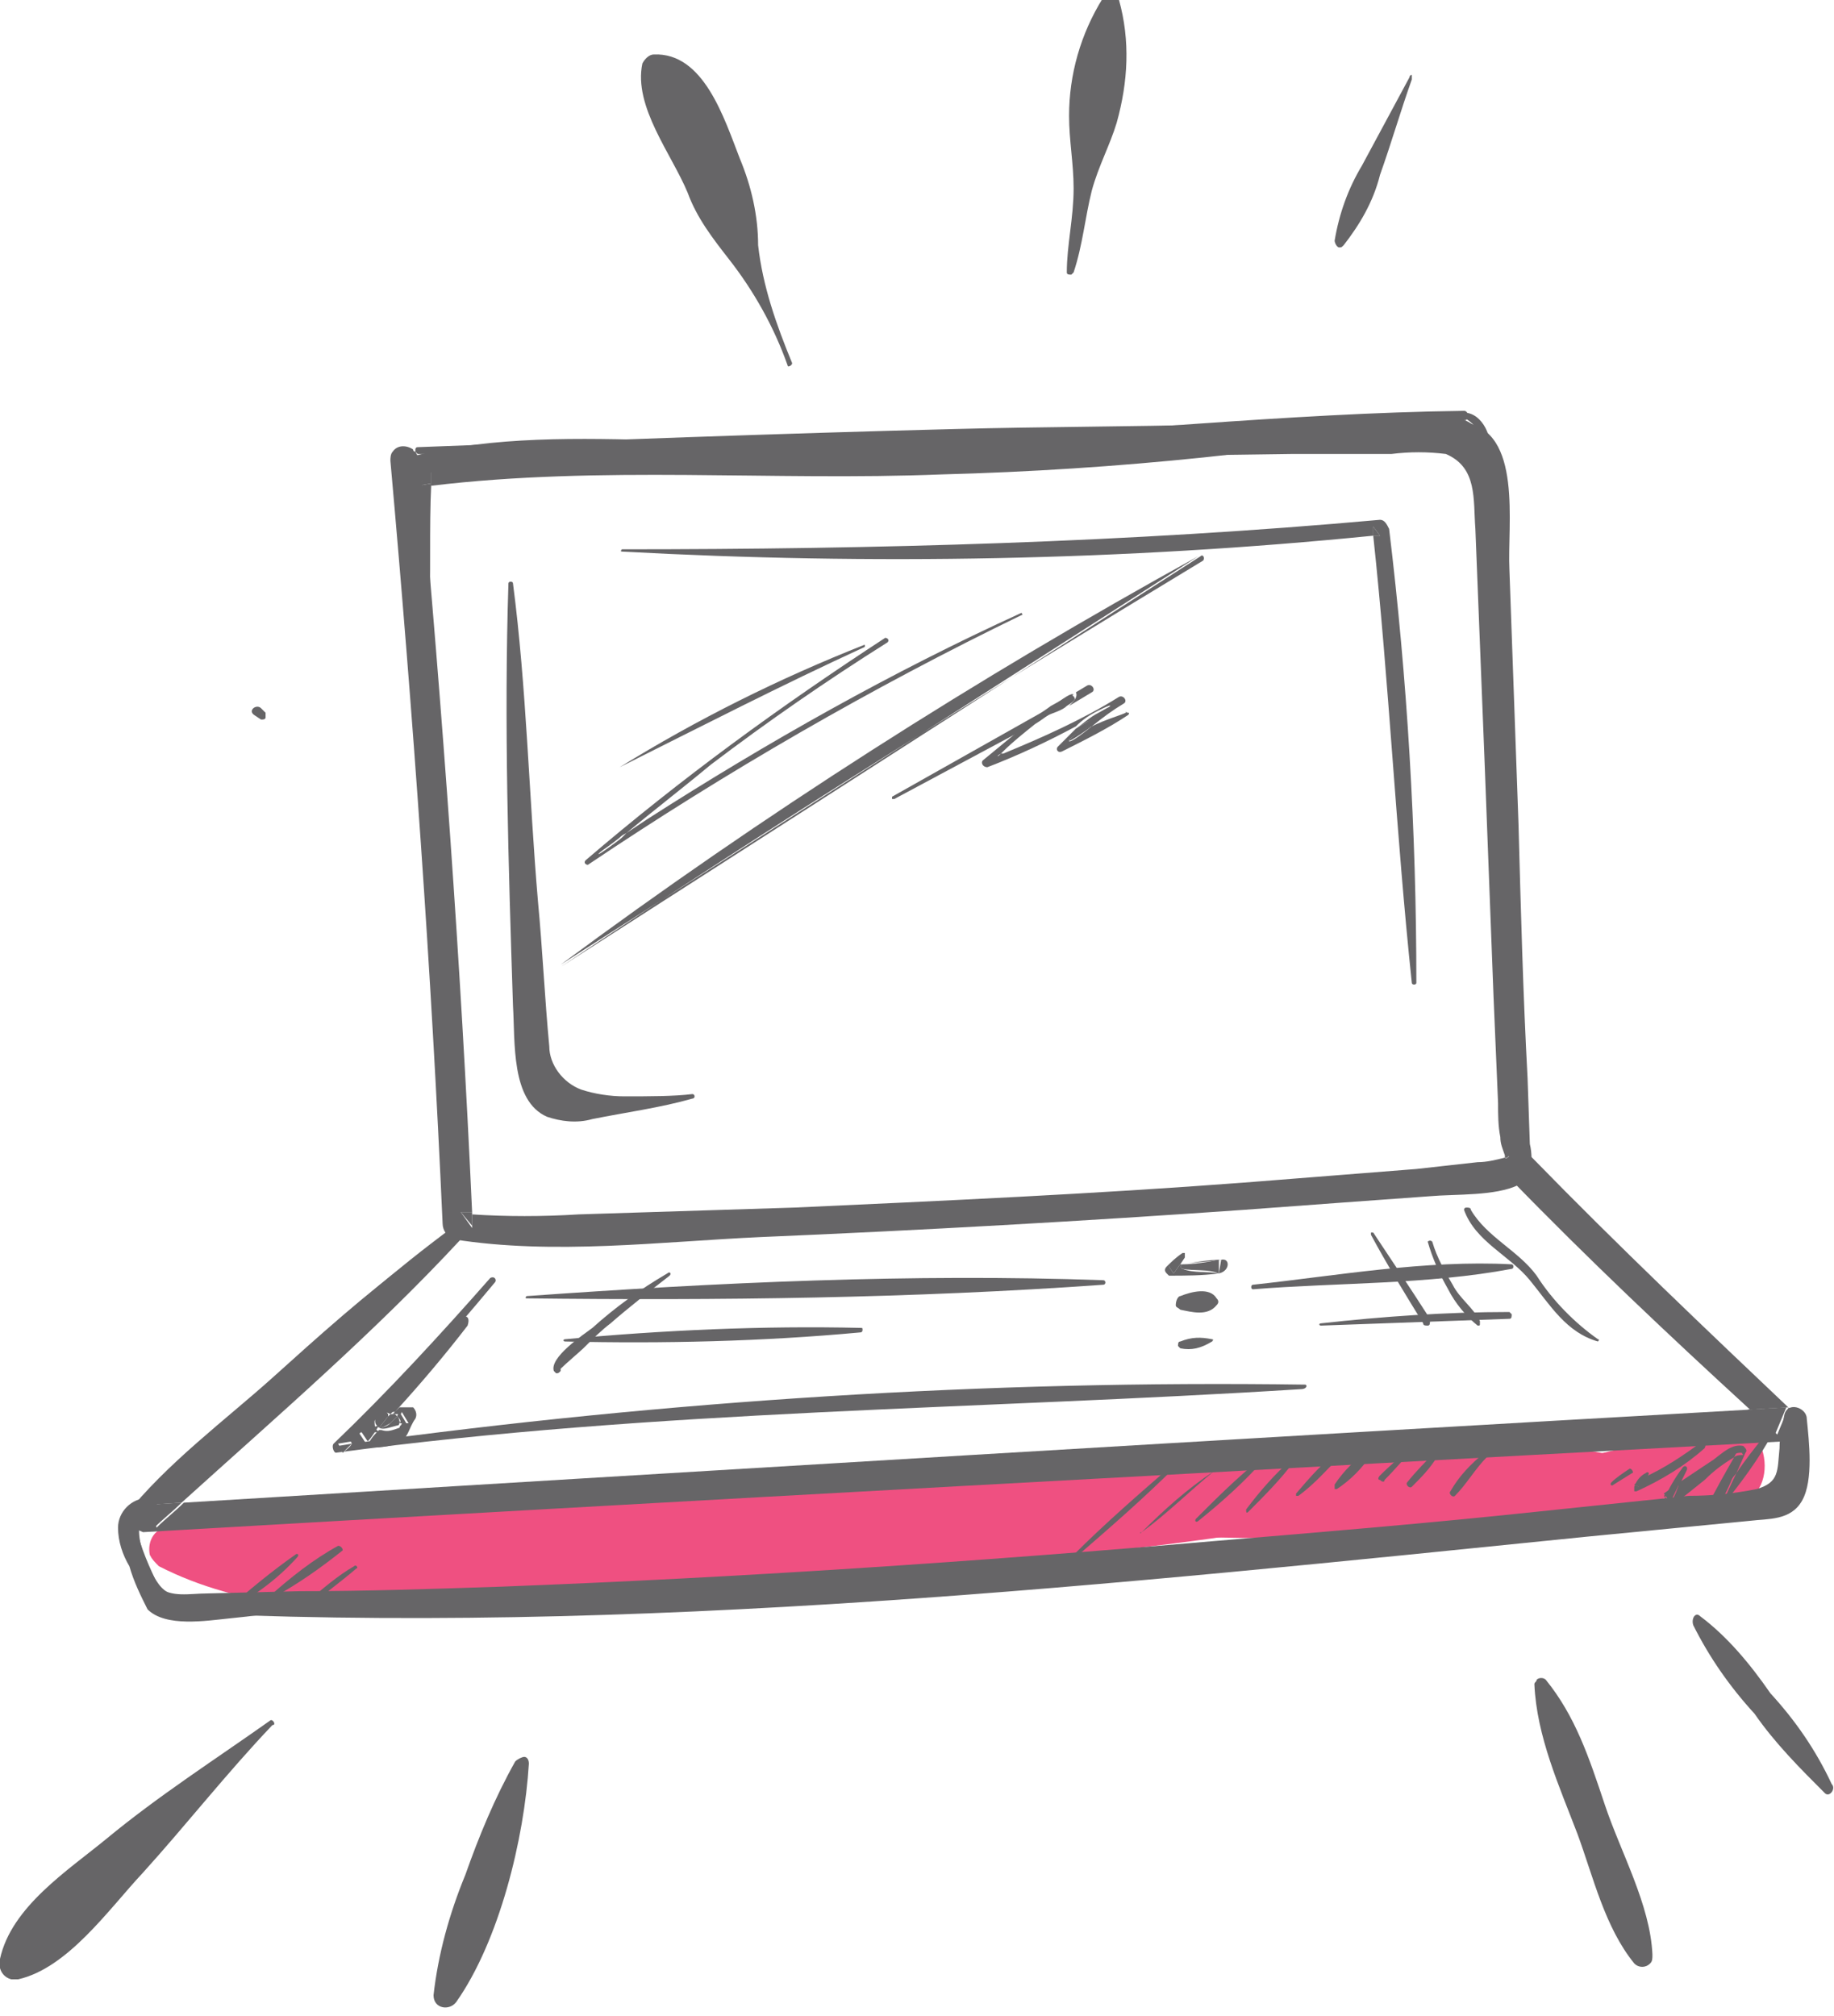 <?xml version="1.0" encoding="utf-8"?>
<!-- Generator: Adobe Illustrator 22.1.0, SVG Export Plug-In . SVG Version: 6.00 Build 0)  -->
<svg version="1.1" id="Layer_1" xmlns="http://www.w3.org/2000/svg" xmlns:xlink="http://www.w3.org/1999/xlink" x="0px" y="0px"
	 viewBox="0 0 80.8 88.8" style="enable-background:new 0 0 80.8 88.8;" xml:space="preserve">
<style type="text/css">
	.st0{fill:#ef5081;}
	.st1{fill:#666567;}
</style>
<title>Asset 1</title>
<path class="st0" d="M60,65c-9.1-0.7-18.5,0.1-27.6,0.7c-8.1,0.5-17.2-0.1-25.2,1.6c-0.5,0.2-0.7,0.7-0.6,1.2
	c0.1,0.2,0.2,0.3,0.4,0.5c7.2,3.7,17.7,1.1,25.4,0.6c9.2-0.6,18.7-1.1,27.8-3C61.1,66.3,60.8,65,60,65z"/>
<path class="st0" d="M63.9,64.2c-3.9,0.2-7.8,0.3-11.8,0.3c-1.9,0-1.9,3.1,0,3.2c3.9,0.1,7.8,0.1,11.8,0.1c3.1,0,6.4,0.5,9-1.4
	c0.4-0.3,0.5-0.8,0.2-1.2C73,65,73,64.9,72.9,64.9C70.1,63.2,66.9,64,63.9,64.2z"/>
<path class="st0" d="M75.7,62.7c-0.9,0.2-1.8,0.7-2.7,0.8s-1.8,0.4-2.8,0.6c-1.5,0.4-0.8,2.7,0.6,2.4c0.9-0.2,1.8-0.4,2.7-0.5
	c0.9,0,1.7,0.1,2.6,0.2C78.5,66.5,78.2,62.2,75.7,62.7z"/>
<path class="st1" d="M20.8,54c0-0.2,0-0.4,0-0.6h-0.5L20.8,54z"/>
<path class="st1" d="M66.5,50.9c0,0-0.1,0-0.1,0S66.6,50.7,66.5,50.9z"/>
<path class="st1" d="M67.3,47.5c-0.2-3.7-0.3-7.5-0.4-11.2l-0.4-11.2c-0.1-2,0.6-6.1-2-6.5c-1.7-0.1-3.4-0.1-5.1,0l-5.8,0.1
	c-3.8,0.1-7.7,0.1-11.5,0.2c-7.9,0.2-15.8,0.5-23.7,0.8c-0.1,0-0.1,0.1-0.1,0.1c0,0,0,0,0,0.1l0.1,0.1l0,0
	C31.2,20.1,44,20.2,56.9,20l4.4,0c0.8-0.1,1.6-0.1,2.4,0c1.4,0.6,1.2,2,1.3,3.3l0.4,10.1l0.4,10.5l0.2,4.7c0,0.5,0,1,0.1,1.5
	c0,0.3,0.1,0.5,0.2,0.8c0,0.1,0,0.1,0,0.1s0.1,0,0.1,0c0.2-0.2,0,0.1-0.1,0c-0.4,0.1-0.8,0.2-1.2,0.2c-0.9,0.1-1.8,0.2-2.7,0.3
	c-2.5,0.2-5.1,0.4-7.6,0.6c-6.6,0.5-13.2,0.8-19.8,1.1c-3.2,0.1-6.3,0.2-9.5,0.3c-1.6,0.1-3.2,0.1-4.7,0c0,0.2,0,0.4,0,0.6l-0.5-0.7
	h0.5c-0.5-11-1.3-22-2.3-33c0-0.2-0.1-0.3-0.2-0.5c0,0-0.1,0-0.1-0.1c-0.3-0.2-0.7-0.2-0.9,0.1c-0.1,0.1-0.1,0.3-0.1,0.4
	c1,11.2,1.8,22.4,2.3,33.6c0,0.3,0.2,0.6,0.5,0.7c4.4,0.7,9.1,0.1,13.5-0.1c7.1-0.3,14.2-0.7,21.3-1.2c2.7-0.2,5.4-0.4,8.2-0.6
	c1.1-0.1,2.9,0,3.9-0.5c0.2-0.1,0.4-0.3,0.5-0.5c0.1-0.4,0.1-0.9,0-1.3L67.3,47.5z"/>
<path class="st1" d="M18.3,19.9L18.3,19.9C18.2,19.9,18.3,19.9,18.3,19.9z"/>
<path class="st1" d="M18.4,21.4l0.6-0.1c0-0.2,0-0.4,0-0.6L18.4,21.4z"/>
<path class="st1" d="M64.5,18.1c-7.9,0.1-15.8,1-23.7,1.3c-3.9,0.1-7.7,0.1-11.6,0c-3.6-0.1-7.5-0.2-11,0.7
	c-0.3,0.1-0.5,0.5-0.4,0.8c0.3,2.2,0.4,4.4,0.7,6.6c0,0.3,0.4,0.2,0.4-0.1c0.1-2,0-4.1,0.1-6.1l-0.6,0.1l0.6-0.6c0,0.2,0,0.4,0,0.6
	c7.5-0.9,15-0.2,22.5-0.5c7.7-0.2,15.4-1,23.1-2.4C64.7,18.4,64.7,18.1,64.5,18.1z"/>
<path class="st1" d="M63.9,18.3c-0.1,0-0.1,0.1,0,0.2c0.6,0.4,1.1,1,1.3,1.7c0,0.1,0.2,0,0.2,0c0.2-0.9-0.4-1.7-1.3-1.8
	C64,18.3,64,18.3,63.9,18.3z"/>
<path class="st1" d="M64.3,18.2C64.3,18.2,64.3,18.3,64.3,18.2c0,0.1,0,0.1,0,0.1c0.7,0.3,1.1,0.9,1.1,1.6c0,0,0,0.1,0.1,0.1
	c0,0,0.1,0,0.1-0.1C65.8,19.2,65.2,18,64.3,18.2z"/>
<path class="st1" d="M60.5,23.2c0,0.1,0,0.3,0,0.4h0.3L60.5,23.2z"/>
<path class="st1" d="M60.8,22.9c-11.1,1-22.2,1.3-33.4,1.3c0,0-0.1,0.1,0,0.1c0,0,0,0,0,0c11,0.6,22.1,0.4,33.1-0.7
	c0-0.1,0-0.3,0-0.4l0.3,0.4h-0.3c0.7,6.5,1,13.1,1.7,19.7c0,0.1,0.2,0.1,0.2,0c0-6.7-0.4-13.4-1.2-20C61.1,23.1,61,22.9,60.8,22.9z"
	/>
<path class="st1" d="M27.3,33.8C27.3,33.8,27.3,33.9,27.3,33.8c3.6-1.8,7.1-3.6,10.8-5.3c0,0,0-0.1,0-0.1
	C34.3,29.9,30.7,31.7,27.3,33.8z"/>
<path class="st1" d="M27.3,36.9l0.2-0.2c-0.3,0.2-0.7,0.4-1,0.7C25.7,38.1,27.2,37,27.3,36.9z"/>
<path class="st1" d="M28.5,36.1l-0.9,0.6l-0.2,0.2c-0.1,0.1-1.6,1.2-0.8,0.5c0.3-0.2,0.6-0.5,1-0.7c1.2-1,2.5-2,3.7-3
	c2.5-1.9,5.1-3.7,7.8-5.4c0.1-0.1,0-0.2-0.1-0.2c-4.6,3-9,6.2-13.2,9.8c-0.1,0.1,0,0.2,0.1,0.2C32,34,38.4,30.3,45,27.1
	c0.1,0,0-0.1,0-0.1C39.3,29.6,33.8,32.7,28.5,36.1z"/>
<path class="st1" d="M52.8,24.5c-9.8,5.4-19.2,11.4-28.1,18 M24.7,42.6c9.4-6.3,18.7-12.1,28.3-17.9c0.1-0.1,0-0.3-0.1-0.2
	L24.7,42.6z"/>
<path class="st1" d="M47.1,32.6c-0.1,0.2,1-0.6,1-0.6l0,0C47.7,32.1,47.4,32.3,47.1,32.6z"/>
<path class="st1" d="M44.2,33.3C43.9,33.4,44,33.4,44.2,33.3z"/>
<path class="st1" d="M47.1,31.1l1-0.6c0.2-0.1,0-0.4-0.2-0.3l-0.5,0.3C47.5,30.7,47.3,30.9,47.1,31.1z"/>
<path class="st1" d="M47.3,30.6c-0.1-0.1-0.5,0.2-0.9,0.5L47.3,30.6L47.3,30.6z"/>
<path class="st1" d="M47.1,31.1L47.1,31.1z"/>
<path class="st1" d="M48.1,32L48.1,32c0,0-1.1,0.9-1,0.6C47.4,32.3,47.8,32.1,48.1,32c0.5-0.4,0.9-0.7,1.4-1c0.2-0.1,0-0.4-0.2-0.3
	c-1.6,1-3.4,1.8-5.1,2.5h-0.1c-0.2,0.2-0.2,0.1,0,0l0.1-0.1c0.4-0.4,0.9-0.8,1.4-1.2c0.5-0.3,0.9-0.7,1.4-0.9
	c-0.3,0.2-0.7,0.3-0.8,0.4L45,32.1c-0.6,0.5-1.1,0.9-1.7,1.4c-0.1,0.1,0,0.3,0.2,0.3c1.3-0.5,2.6-1.1,3.9-1.8c0.3-0.3,0.6-0.5,1-0.7
	c1.2-0.6,0,0.2-0.5,0.5l-0.5,0.3l-0.8,0.8c-0.1,0.1,0,0.3,0.2,0.2c1-0.5,2-1,2.9-1.6c0,0,0.1-0.1,0-0.1s-0.1-0.1-0.1,0
	C49.4,31.5,48.7,31.7,48.1,32z"/>
<path class="st1" d="M48.4,31.4c-0.4,0.2-0.7,0.5-1,0.7l0.5-0.3C48.4,31.6,49.6,30.7,48.4,31.4z"/>
<path class="st1" d="M46.4,31.1l-7.1,4c0,0,0,0.1,0,0.1c0,0,0.1,0,0.1,0l5.6-3c0.2-0.2,0.5-0.4,0.7-0.6L46.4,31.1z"/>
<path class="st1" d="M47,31.1L47,31.1c0.3-0.2,0.5-0.3,0.2-0.5l-0.9,0.5l-0.7,0.5c-0.3,0.2-0.5,0.4-0.7,0.6l1.3-0.7
	C46.4,31.4,46.8,31.3,47,31.1z"/>
<path class="st1" d="M78.7,62L77,62.1c0.4,0.4,0.8,0.7,1.2,1.1L78.7,62z"/>
<path class="st1" d="M67.5,51c-0.6-0.6-1.5,0.4-0.9,1c3.4,3.5,6.9,6.8,10.5,10.1l1.7-0.1l-0.5,1.2c-0.4-0.4-0.8-0.7-1.2-1.1
	c-23,1.3-46,2.7-69,4.1c-0.4,0.4-0.8,0.7-1.2,1.1l-0.4-1L8,66.2c4.2-3.8,8.5-7.5,12.3-11.6c0.2-0.2-0.1-0.7-0.4-0.5
	c-5,3.7-9.4,8.2-14,12.4c-0.2,0.2-0.2,0.6,0,0.8c0.1,0.1,0.2,0.1,0.4,0.2c24.1-1.4,48.2-2.7,72.3-4c0.4,0,0.7-0.4,0.7-0.8
	c0-0.2-0.1-0.3-0.2-0.4C75.2,58.6,71.3,54.9,67.5,51z"/>
<path class="st1" d="M6.8,67.3c0.4-0.4,0.8-0.7,1.2-1.1l-1.6,0.1L6.8,67.3z"/>
<path class="st1" d="M78.6,62.4c-0.1,0.5-0.2,0.9-0.2,1.4c-0.1,1,0,1.5-1,1.8c-1,0.2-2,0.3-3,0.3l-6.7,0.7
	c-4.7,0.5-9.5,0.9-14.3,1.3c-10.4,0.9-20.8,1.6-31.3,2c-3,0.1-5.9,0.2-8.9,0.2l-4.1,0.1c-0.7,0-1.6,0.2-2.1-0.3
	c-0.4-0.8-0.8-1.7-1-2.6C6,67.1,5.9,67,5.7,67s-0.3,0.2-0.2,0.4c0.3,1.1,0.7,2.2,1,3.3c0,0.2,0.2,0.3,0.4,0.3
	c21,1.1,42.2-1.2,63-3.3l7.2-0.7c0.8-0.1,1.8,0,2.3-0.9s0.3-2.6,0.2-3.6C79.6,62,78.7,61.7,78.6,62.4z"/>
<path class="st1" d="M57.5,61c-14-0.2-28.1,0.7-42,2.6c-0.1,0.2-0.3,0.3-0.4,0.4l-0.2-0.4l0.6-0.1c2.2-2.2,4.3-4.6,6.3-7
	c0.1-0.1,0-0.3-0.2-0.2c-2.2,2.5-4.5,5-6.9,7.3c-0.1,0.1,0,0.4,0.1,0.4c14.1-1.9,28.3-1.9,42.5-2.8C57.6,61.2,57.6,61,57.5,61z"/>
<path class="st1" d="M15.1,64c0.1-0.1,0.3-0.3,0.4-0.4l-0.6,0.1L15.1,64z"/>
<path class="st1" d="M67.7,56.2c-0.8-1.1-2.2-1.7-2.9-2.9c0-0.1-0.1-0.1-0.2-0.1c-0.1,0-0.1,0.1-0.1,0.1l0,0c0.5,1.4,2,2,2.9,3.1
	s1.6,2.3,3,2.7c0,0,0.1-0.1,0-0.1C69.4,58.3,68.4,57.3,67.7,56.2z"/>
<path class="st1" d="M23.2,57.1C23.2,57.1,23.1,57.1,23.2,57.1c-0.1,0.1,0,0.1,0,0.1c8.4,0.1,17,0,25.4-0.6c0.1,0,0.1-0.1,0.1-0.1
	c0,0,0-0.1-0.1-0.1C40.2,56.1,31.6,56.5,23.2,57.1z"/>
<path class="st1" d="M37.9,58.5c-4.3-0.1-8.7,0.1-13,0.5c-0.1,0-0.1,0.1,0,0.1c4.3,0.1,8.7,0,13-0.4c0.1,0,0.1-0.1,0.1-0.1
	C38,58.5,38,58.5,37.9,58.5z"/>
<path class="st1" d="M24.6,60.4L24.6,60.4C24.6,60.4,24.6,60.3,24.6,60.4z"/>
<path class="st1" d="M26.1,58.5c-0.4,0.3-1.9,1.3-1.7,1.9c0,0,0.1,0.1,0.1,0.1c0.1,0,0.1,0,0.2-0.1c0,0,0-0.1,0-0.1l0,0l0,0h0
	c0,0,0-0.1,0,0c0.2-0.2,0.9-0.8,1-0.9c0.4-0.4,0.8-0.8,1.2-1.1c0.8-0.7,1.7-1.4,2.6-2.1c0.1-0.1,0-0.2-0.1-0.1
	C28.2,56.8,27.1,57.6,26.1,58.5z"/>
<path class="st1" d="M60.5,54.3c0,0-0.1,0-0.1,0c0,0,0,0,0,0.1c0.7,1.3,1.5,2.6,2.3,3.9c0,0.1,0.1,0.1,0.2,0.1s0.1-0.1,0.1-0.2
	c0,0,0,0,0-0.1C62.1,56.7,61.3,55.5,60.5,54.3z"/>
<path class="st1" d="M63.1,54.7C63.1,54.7,63,54.6,63.1,54.7c-0.1-0.1-0.2,0-0.2,0c0,0,0,0,0,0c0.2,0.7,0.5,1.4,0.9,2.1
	c0.3,0.6,0.8,1.2,1.3,1.6c0.1,0,0.1,0,0.1-0.1c0,0,0-0.1,0-0.1c-0.3-0.6-0.9-1-1.2-1.6C63.7,56.1,63.3,55.4,63.1,54.7z"/>
<path class="st1" d="M55.2,56.6c-0.1,0-0.1,0.2,0,0.2c3.7-0.3,7.7-0.2,11.4-0.9c0.1,0,0.1-0.2,0-0.2C62.8,55.5,58.9,56.2,55.2,56.6z
	"/>
<path class="st1" d="M66.5,57.8c-2.8,0-5.6,0.2-8.3,0.5c-0.1,0-0.1,0.1,0,0.1c2.8-0.1,5.6-0.2,8.3-0.3c0.1,0,0.1-0.1,0.1-0.2
	C66.6,57.9,66.5,57.8,66.5,57.8z"/>
<path class="st1" d="M11.9,75.8c-2.4,1.7-4.9,3.3-7.2,5.2c-1.7,1.4-4.2,3-4.7,5.3c-0.1,0.4,0.1,0.8,0.5,0.9c0.1,0,0.2,0,0.3,0
	c2.2-0.5,4-3.1,5.5-4.7c1.9-2.1,3.7-4.4,5.7-6.5C12.2,76,12,75.7,11.9,75.8z"/>
<path class="st1" d="M22.7,77.6c-0.9,1.6-1.6,3.3-2.2,5c-0.7,1.7-1.2,3.5-1.4,5.3c0,0.6,0.7,0.7,1,0.3c1.9-2.7,3-7.2,3.2-10.5
	c0-0.2-0.1-0.3-0.2-0.3S22.8,77.5,22.7,77.6z"/>
<path class="st1" d="M68.1,74c-0.1-0.1-0.3-0.1-0.4,0c0,0.1-0.1,0.1-0.1,0.2c0.1,2.3,1.1,4.5,1.9,6.6c0.7,1.9,1.2,4.1,2.5,5.7
	c0.2,0.2,0.5,0.2,0.7,0c0.1-0.1,0.1-0.2,0.1-0.4c-0.1-2.2-1.4-4.5-2.1-6.6S69.4,75.6,68.1,74z"/>
<path class="st1" d="M78,74.6c-0.9-1.3-1.9-2.5-3.1-3.4c-0.2-0.2-0.4,0.1-0.3,0.4c0.7,1.4,1.6,2.7,2.7,3.9c0.9,1.3,2,2.4,3.1,3.5
	c0.2,0.2,0.5-0.2,0.3-0.4C80,77.1,79.1,75.8,78,74.6z"/>
<path class="st1" d="M32.6,7c-0.7-1.8-1.6-4.7-3.8-4.6c-0.2,0-0.4,0.2-0.5,0.4c-0.4,1.9,1.3,4,2,5.7c0.4,1.1,1.1,2,1.8,2.9
	c1.1,1.4,2,3,2.6,4.7c0,0.1,0.2,0,0.2-0.1c-0.7-1.7-1.3-3.4-1.5-5.2C33.4,9.5,33.1,8.2,32.6,7z"/>
<path class="st1" d="M48.6-0.1c-1,1.6-1.5,3.4-1.5,5.2c0,1.1,0.2,2.1,0.2,3.2C47.3,9.6,47,10.8,47,12c0,0.1,0.1,0.1,0.2,0.1
	c0,0,0.1-0.1,0.1-0.1c0.4-1.2,0.5-2.4,0.8-3.6c0.3-1.1,0.8-2,1.1-3c0.5-1.8,0.6-3.6,0.1-5.4c0-0.2-0.2-0.3-0.4-0.2
	C48.7-0.2,48.7-0.2,48.6-0.1z"/>
<path class="st1" d="M62.1,3.4L60,7.3c-0.6,1-1,2.1-1.2,3.3c0,0.1,0.1,0.3,0.2,0.3c0.1,0,0.1,0,0.2-0.1c0.7-0.9,1.3-1.9,1.6-3.1
	c0.5-1.4,0.9-2.8,1.4-4.2c0-0.1,0-0.1,0-0.2C62.2,3.3,62.1,3.3,62.1,3.4L62.1,3.4z"/>
<path class="st1" d="M11.5,31.2c-0.2-0.2-0.6,0.1-0.3,0.3l0.3,0.2c0.1,0,0.2,0,0.2-0.1c0-0.1,0-0.1,0-0.2
	C11.7,31.4,11.6,31.3,11.5,31.2z"/>
<path class="st1" d="M9.7,70.5c-0.9,0-2.1,0.1-2.7-0.7s-1.4-2.8-0.4-3.3C6.8,66.4,6.7,66,6.5,66c-0.7,0-1.3,0.6-1.3,1.3
	c0,0.6,0.2,1.2,0.5,1.7c0.2,0.7,0.5,1.3,0.8,1.9c0.8,0.8,2.6,0.5,3.6,0.4c2-0.2,4-0.5,6-0.9c0.1,0,0-0.1,0-0.1
	C13.9,70.5,11.8,70.6,9.7,70.5z"/>
<path class="st1" d="M18.3,55.4C16.1,57,14,58.9,12,60.7s-4.7,3.8-6.5,6.1c-0.1,0.2,0,0.4,0.2,0.3C8,65.7,10,63.5,12,61.7
	c2.2-2,4.4-4,6.4-6.2C18.5,55.5,18.4,55.3,18.3,55.4z"/>
<path class="st1" d="M9.9,71C9.8,71,9.9,71.1,9.9,71c1.2-0.6,2.3-1.4,3.2-2.4c0.1-0.1,0-0.2-0.1-0.1C12,69.2,10.9,70.1,9.9,71z"/>
<path class="st1" d="M14.9,68.1c-1.1,0.6-2.1,1.4-3,2.2c-0.1,0,0,0.2,0.1,0.1c1.1-0.6,2.1-1.3,3.1-2.1C15.1,68.2,15,68.1,14.9,68.1z
	"/>
<path class="st1" d="M13.5,70.6c-0.1,0.1,0,0.2,0.1,0.2c0.7-0.6,1.4-1.1,2.1-1.7c0.1,0,0-0.2-0.1-0.1C14.9,69.4,14.2,70,13.5,70.6z"
	/>
<path class="st1" d="M47.3,68.5c-0.1,0.1,0,0.2,0.1,0.1c1.5-1.3,3-2.6,4.4-4c0,0,0-0.1-0.1-0.1C50.2,65.8,48.7,67.1,47.3,68.5z"/>
<path class="st1" d="M50.3,67.5C50.2,67.5,50.2,67.6,50.3,67.5C50.3,67.6,50.3,67.6,50.3,67.5L50.3,67.5c1.1-0.8,2.1-1.8,3.2-2.7
	 M53.5,64.8c-1.2,0.8-2.2,1.7-3.2,2.7L53.5,64.8z"/>
<path class="st1" d="M52.7,66.9c-0.1,0.1,0,0.2,0.1,0.1c1-0.8,2-1.7,2.8-2.6c0,0,0-0.1-0.1-0.1C54.5,65.1,53.6,66,52.7,66.9z"/>
<path class="st1" d="M56.9,64.3c-0.7,0.6-1.4,1.4-2,2.2c0,0.1,0,0.2,0.1,0.1c0.7-0.7,1.4-1.4,2-2.2C57,64.3,56.9,64.2,56.9,64.3z"/>
<path class="st1" d="M59,63.9c-0.7,0.5-1.3,1.2-1.9,1.9c0,0,0,0.1,0,0.1c0,0,0.1,0,0.1,0c0.7-0.5,1.3-1.2,1.9-1.8
	C59.3,64,59.1,63.8,59,63.9z"/>
<path class="st1" d="M60.3,63.9c-0.6,0.4-1.1,0.9-1.5,1.5c0,0,0,0.1,0,0.2c0,0,0.1,0,0.1,0c0.6-0.4,1.1-0.9,1.5-1.5
	c0,0,0.1-0.1,0-0.2C60.5,63.8,60.4,63.8,60.3,63.9L60.3,63.9z"/>
<path class="st1" d="M62.3,63.6c-0.5,0.5-1,0.9-1.5,1.4c-0.1,0.1-0.1,0.2,0,0.2c0.1,0.1,0.2,0.1,0.2,0c0.5-0.5,0.9-1,1.4-1.5
	C62.6,63.7,62.4,63.5,62.3,63.6z"/>
<path class="st1" d="M63.2,64c-0.4,0.4-0.8,0.8-1.2,1.3c-0.1,0.1,0.1,0.3,0.2,0.2c0.4-0.4,0.8-0.8,1.1-1.3
	C63.5,64.1,63.3,63.8,63.2,64z"/>
<path class="st1" d="M65.4,64c-0.6,0.5-1.1,1-1.5,1.7c-0.1,0.1,0.1,0.3,0.2,0.2c0.5-0.5,0.9-1.2,1.4-1.7c0,0,0-0.1,0-0.1
	C65.5,63.9,65.4,63.9,65.4,64z"/>
<path class="st1" d="M75.6,66.6c0.3-0.6,0.6-1.1,0.8-1.7c-0.4,0.5-0.8,0.9-1.2,1.4L75.6,66.6z"/>
<path class="st1" d="M73.6,66.2c0.1-0.3,0.3-0.6,0.4-0.9l-0.7,0.5L73.6,66.2z"/>
<path class="st1" d="M77.7,63.3c-0.4,0.5-0.8,1-1.2,1.6c-0.3,0.6-0.5,1.1-0.8,1.7l-0.4-0.3c0.4-0.4,0.8-0.9,1.2-1.4l0.4-0.9
	c0.1-0.1,0-0.2-0.1-0.3c0,0,0,0,0,0c-0.5-0.1-0.9,0.3-1.3,0.6L74,65.3c-0.1,0.3-0.2,0.6-0.4,0.9l-0.3-0.3l0.7-0.5
	c0.1-0.2,0.2-0.4,0.3-0.6s-0.1-0.3-0.2-0.1c-0.3,0.4-0.6,0.9-0.8,1.4c-0.1,0.2,0.1,0.5,0.3,0.3l1.5-1.2c0.4-0.4,0.8-0.7,1.3-1
	l0.2-0.4l0.2,0.3c-0.1,0-0.3,0-0.4,0.1c-0.4,0.7-0.8,1.4-1.2,2.2c-0.1,0.3,0.2,0.6,0.4,0.3c0.8-1,1.6-2,2.3-3.2
	C77.9,63.4,77.7,63.2,77.7,63.3z"/>
<path class="st1" d="M76.6,63.7l-0.2,0.4c0.1-0.1,0.2-0.1,0.4-0.1L76.6,63.7z"/>
<path class="st1" d="M72.2,65.5c0.1-0.1,0.1-0.3,0.2-0.4L72,65.4L72.2,65.5z"/>
<path class="st1" d="M75,63.5c-0.8,0.6-1.7,1.2-2.6,1.6c-0.1,0.1-0.2,0.2-0.2,0.4L72,65.4l0.4-0.2l0.2-0.2c0.1-0.1,0-0.2-0.1-0.1
	c-0.2,0.1-0.4,0.3-0.5,0.6c0,0.1,0,0.1,0,0.2c0,0,0.1,0,0.1,0c1.1-0.5,2.1-1.1,3-1.9C75.2,63.6,75.1,63.5,75,63.5z"/>
<path class="st1" d="M71.8,64.7c-0.3,0.2-0.6,0.4-0.8,0.6c-0.1,0.1,0,0.2,0.1,0.1l0.8-0.5C72,64.9,71.9,64.7,71.8,64.7z"/>
<path class="st1" d="M17.2,62.7c-0.1,0.1-0.3,0.2-0.5,0.2c0.2,0.1,0.4,0,0.8-0.1c0.1,0,0.1-0.1,0.1-0.2
	C17.5,62.7,17.3,62.7,17.2,62.7z"/>
<path class="st1" d="M17.6,62.7h0.3l-0.3-0.5c0,0.1-0.1,0.1-0.1,0.2C17.6,62.5,17.7,62.6,17.6,62.7z"/>
<path class="st1" d="M17.1,62.7c0-0.1,0-0.2,0-0.3l-0.4,0.5h0c0.2,0,0.3-0.1,0.5-0.2C17.1,62.7,17.1,62.7,17.1,62.7z"/>
<path class="st1" d="M15.8,62.9l0.4,0.6c0.2-0.2,0.3-0.4,0.5-0.7C16.3,62.9,16,63,15.8,62.9z"/>
<path class="st1" d="M17.1,62.7c0,0,0.1,0,0.1,0c0.1-0.1,0.2-0.2,0.3-0.3c0,0-0.1-0.1-0.1-0.1h-0.2c0,0-0.1,0.1-0.1,0.1
	C17,62.5,17.1,62.6,17.1,62.7z"/>
<path class="st1" d="M20.5,58c-1.7,1.7-3.4,3.2-5,5c-0.2,0.2-0.1,0.4,0,0.6c0.1,0.1,0.2,0.1,0.3,0.1c0.6,0.1,1.1,0.1,1.7-0.1
	c0.5-0.2,0.5-0.7,0.8-1.1c0.1-0.2,0-0.4-0.1-0.5c0,0-0.1,0-0.1,0h-0.5l-0.3,0.3h0.2c0,0,0.1,0,0.1,0.1c0-0.1,0.1-0.1,0.1-0.2
	l0.3,0.5h-0.3c0,0.1-0.1,0.1-0.1,0.2c-0.3,0.1-0.5,0.2-0.8,0.1h-0.1c-0.2,0.2-0.4,0.4-0.5,0.7l-0.4-0.6c0.3,0,0.6,0,0.9,0l0,0
	l-0.1-0.1c-0.1-0.1-0.1-0.3-0.1-0.4c0.2-0.3,0.5-0.4,0.9-0.4c1.1-1.2,2.2-2.5,3.2-3.8C20.7,58.1,20.6,58,20.5,58z"/>
<path class="st1" d="M16.6,62.8l0.1,0.1l0.4-0.5v-0.1c-0.1-0.1-0.1-0.1,0.1,0l0.3-0.3c-0.4,0-0.8,0.1-0.9,0.4
	C16.5,62.5,16.5,62.7,16.6,62.8z"/>
<path class="st1" d="M17.2,62.7c0.1,0,0.3,0,0.4,0c0-0.1,0-0.2-0.1-0.3C17.4,62.5,17.3,62.6,17.2,62.7z"/>
<path class="st1" d="M17,62.3L17,62.3c0,0.1,0.1,0,0.1,0C17,62.2,16.9,62.2,17,62.3z"/>
<path class="st1" d="M53.8,55.5c-0.6,0-1.1,0.1-1.7,0.2l0,0C52.6,55.6,53.2,55.6,53.8,55.5l-0.1,0.6c-0.5-0.1-1.1,0-1.6-0.2
	c-0.1,0-0.1-0.2,0-0.2H52c-0.1,0.1-0.2,0.3-0.3,0.4l-0.2-0.3c0.2,0,0.3,0,0.5-0.1l0.2-0.3c0,0,0-0.1,0-0.2c0,0-0.1,0-0.1,0
	c-0.3,0.2-0.5,0.4-0.7,0.6c-0.1,0.1-0.1,0.2,0,0.3c0,0,0.1,0.1,0.1,0.1c0.7,0,1.5,0,2.2-0.1C54.2,56,54.2,55.4,53.8,55.5z"/>
<path class="st1" d="M52.1,55.9c0.5,0.1,1.1,0,1.6,0.2v-0.6c-0.5,0.1-1.1,0.2-1.6,0.2C52,55.7,52,55.9,52.1,55.9z"/>
<path class="st1" d="M51.7,56.1c0.1-0.1,0.2-0.3,0.3-0.4c-0.2,0-0.3,0-0.5,0.1L51.7,56.1z"/>
<path class="st1" d="M52,57.1c-0.1,0-0.2,0.2-0.2,0.4c0,0.1,0.1,0.1,0.2,0.2c0.5,0.1,1.2,0.3,1.6-0.2c0.1-0.1,0.1-0.2,0-0.3
	C53.3,56.7,52.5,56.9,52,57.1z"/>
<path class="st1" d="M52,59.1c-0.1,0-0.1,0.1-0.1,0.2c0,0,0.1,0.1,0.1,0.1c0.5,0.1,0.9,0,1.4-0.3c0,0,0.1-0.1,0-0.1c0,0,0,0,0,0
	C52.9,58.9,52.5,58.9,52,59.1z"/>
<path class="st1" d="M27.5,48.3c-0.6,0-1.3-0.1-1.9-0.3c-0.8-0.3-1.4-1.1-1.4-1.9c-0.2-2.1-0.3-4.3-0.5-6.4c-0.4-4.7-0.5-9.4-1.1-14
	c0-0.1-0.2-0.1-0.2,0c-0.2,6.1,0,12.4,0.2,18.6c0.1,1.6-0.1,4.2,1.5,4.9c0.6,0.2,1.3,0.3,2,0.1c1.5-0.3,3-0.5,4.4-0.9
	c0,0,0.1,0,0.1-0.1c0,0,0-0.1-0.1-0.1C29.7,48.3,28.6,48.3,27.5,48.3z"/>
</svg>
